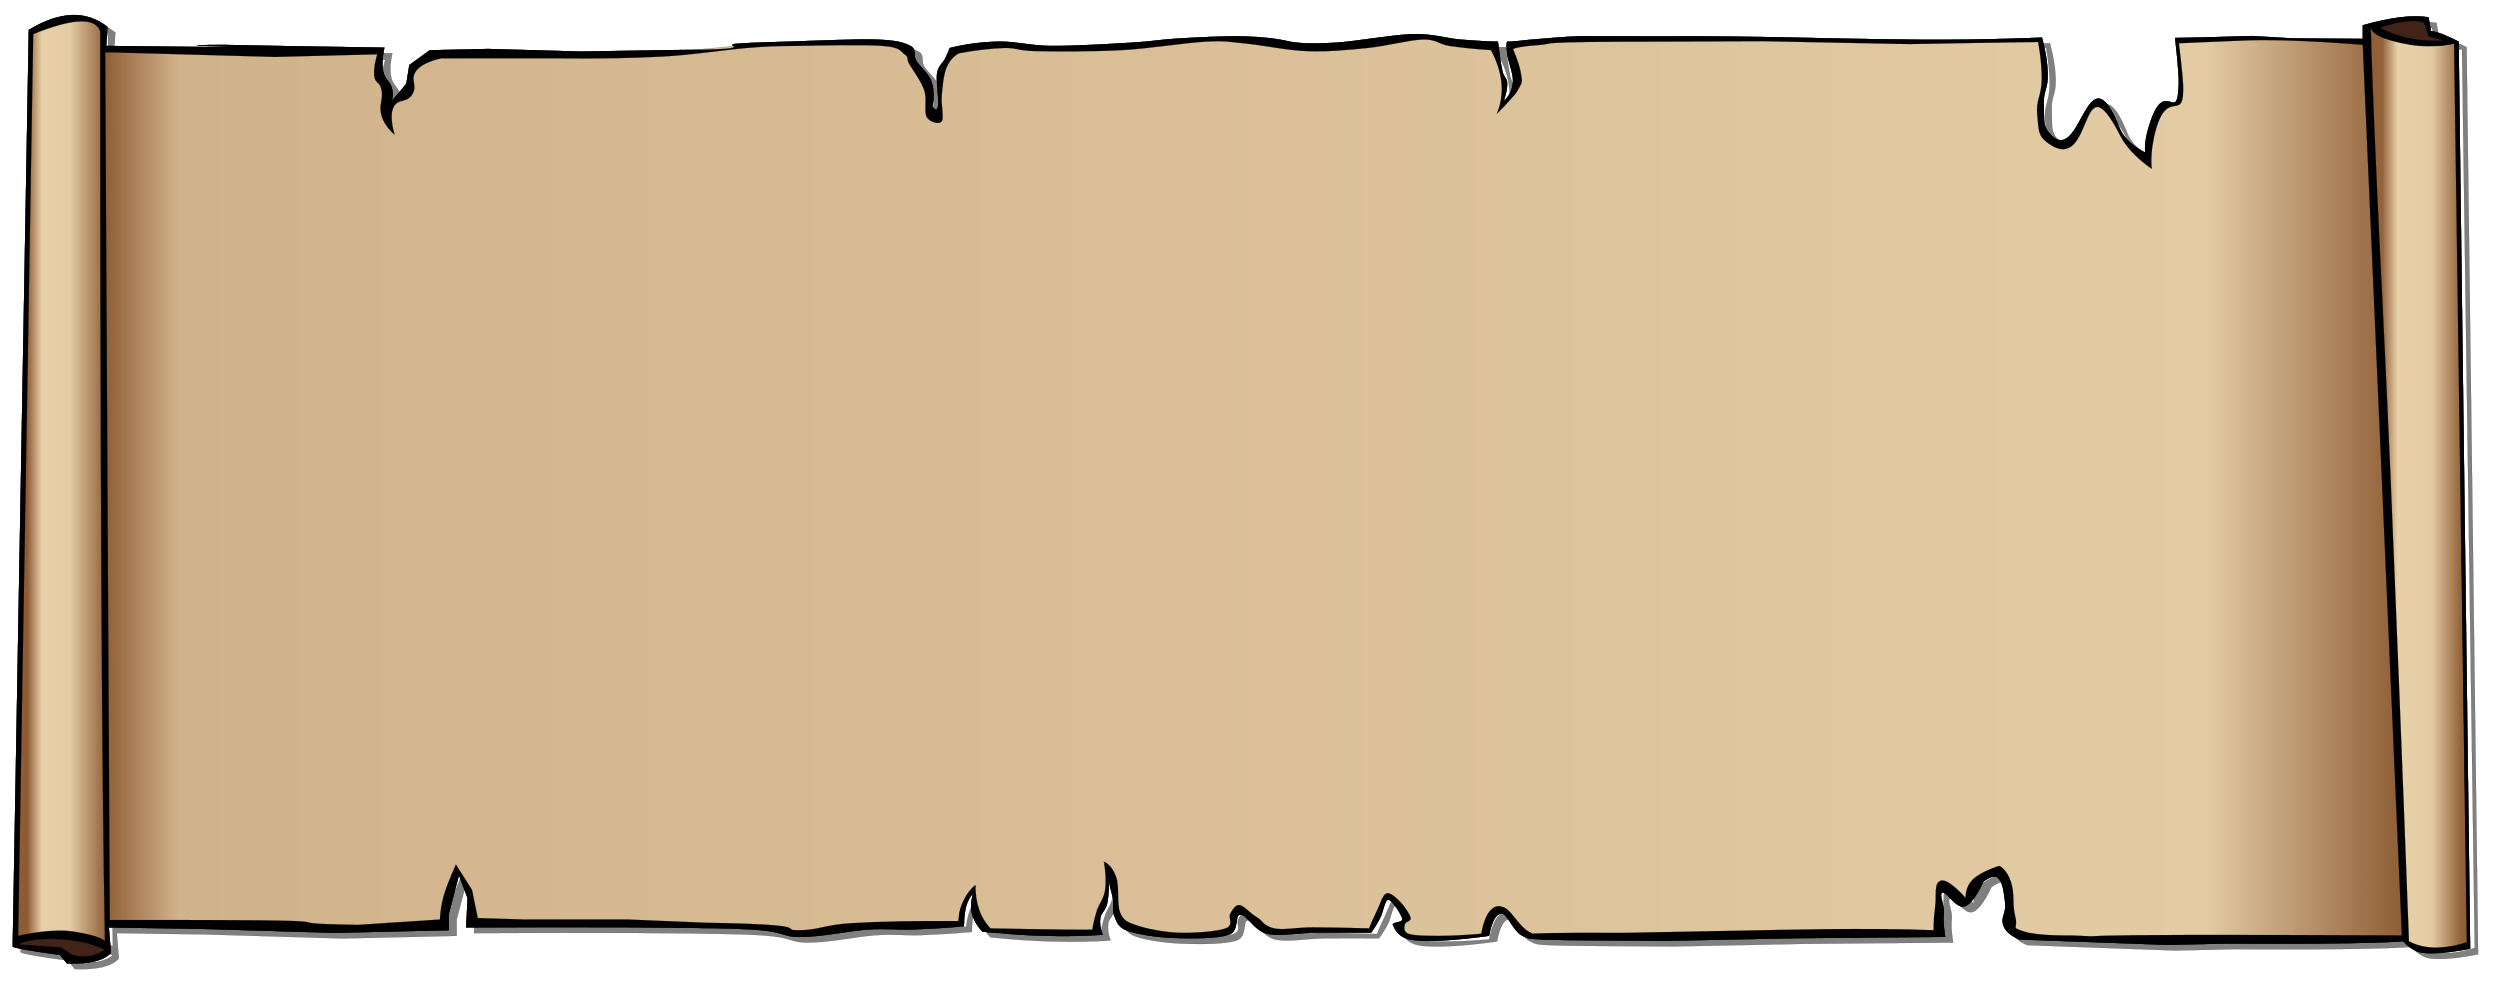 <?xml version="1.0" encoding="UTF-8" standalone="no"?>
<!-- Created with Inkscape (http://www.inkscape.org/) -->

<svg
   xmlns:dc="http://purl.org/dc/elements/1.1/"
   xmlns:cc="http://creativecommons.org/ns#"
   xmlns:rdf="http://www.w3.org/1999/02/22-rdf-syntax-ns#"
   xmlns:svg="http://www.w3.org/2000/svg"
   xmlns="http://www.w3.org/2000/svg"
   xmlns:xlink="http://www.w3.org/1999/xlink"
   xmlns:sodipodi="http://sodipodi.sourceforge.net/DTD/sodipodi-0.dtd"
   xmlns:inkscape="http://www.inkscape.org/namespaces/inkscape"
   width="620.293"
   height="245.728"
   id="svg3059"
   version="1.1"
   inkscape:version="0.48.3.1 r9886"
   sodipodi:docname="Nouveau document 2">
  <defs
     id="defs3061">
    <filter
       color-interpolation-filters="sRGB"
       id="filter3194">
      <feGaussianBlur
         id="feGaussianBlur3196"
         stdDeviation="2.343"
         inkscape:collect="always" />
    </filter>
    <linearGradient
       x1="655.945"
       y1="138.341"
       x2="683.307"
       y2="138.341"
       id="linearGradient3209"
       xlink:href="#XMLID_4_"
       gradientUnits="userSpaceOnUse" />
    <linearGradient
       x1="655.945"
       y1="138.341"
       x2="683.307"
       y2="138.341"
       id="XMLID_4_"
       gradientUnits="userSpaceOnUse">
      <stop
         style="stop-color:#8d5c34;stop-opacity:1"
         offset="0.005"
         id="stop18" />
      <stop
         style="stop-color:#93633b;stop-opacity:1"
         offset="0.143"
         id="stop20" />
      <stop
         style="stop-color:#e8d0a9;stop-opacity:1"
         offset="0.295"
         id="stop22" />
      <stop
         style="stop-color:#e3cba4;stop-opacity:1"
         offset="0.638"
         id="stop24" />
      <stop
         style="stop-color:#93633a;stop-opacity:1"
         offset="0.933"
         id="stop26" />
      <stop
         style="stop-color:#8d5c34;stop-opacity:1"
         offset="1"
         id="stop28" />
    </linearGradient>
    <linearGradient
       x1="32.786"
       y1="138.316"
       x2="666.098"
       y2="138.316"
       id="linearGradient3211"
       xlink:href="#XMLID_5_"
       gradientUnits="userSpaceOnUse" />
    <linearGradient
       x1="32.786"
       y1="138.316"
       x2="666.098"
       y2="138.316"
       id="XMLID_5_"
       gradientUnits="userSpaceOnUse">
      <stop
         style="stop-color:#8d5c34;stop-opacity:1"
         offset="0"
         id="stop35" />
      <stop
         style="stop-color:#d1b38b;stop-opacity:1"
         offset="0.033"
         id="stop37" />
      <stop
         style="stop-color:#e3cba4;stop-opacity:1"
         offset="0.914"
         id="stop39" />
      <stop
         style="stop-color:#8d5c34;stop-opacity:1"
         offset="1"
         id="stop41" />
    </linearGradient>
    <linearGradient
       x1="8.738"
       y1="136.833"
       x2="34.118"
       y2="136.833"
       id="linearGradient3213"
       xlink:href="#XMLID_6_"
       gradientUnits="userSpaceOnUse" />
    <linearGradient
       x1="8.738"
       y1="136.833"
       x2="34.118"
       y2="136.833"
       id="XMLID_6_"
       gradientUnits="userSpaceOnUse">
      <stop
         style="stop-color:#8d5c34;stop-opacity:1"
         offset="0.129"
         id="stop46" />
      <stop
         style="stop-color:#e8d0a9;stop-opacity:1"
         offset="0.29"
         id="stop48" />
      <stop
         style="stop-color:#e3cba4;stop-opacity:1"
         offset="0.595"
         id="stop50" />
      <stop
         style="stop-color:#8d5c34;stop-opacity:1"
         offset="1"
         id="stop52" />
    </linearGradient>
  </defs>
  <sodipodi:namedview
     id="base"
     pagecolor="#ffffff"
     bordercolor="#666666"
     borderopacity="1.0"
     inkscape:pageopacity="0.0"
     inkscape:pageshadow="2"
     inkscape:zoom="0.35"
     inkscape:cx="310.14592"
     inkscape:cy="122.86623"
     inkscape:document-units="px"
     inkscape:current-layer="layer1"
     showgrid="false"
     fit-margin-top="0"
     fit-margin-left="0"
     fit-margin-right="0"
     fit-margin-bottom="0"
     inkscape:window-width="563"
     inkscape:window-height="420"
     inkscape:window-x="1355"
     inkscape:window-y="632"
     inkscape:window-maximized="0" />
  <g
     inkscape:label="Calque 1"
     inkscape:groupmode="layer"
     id="layer1"
     transform="translate(-64.854,-409.501)">
    <g
       transform="matrix(0.902,0,0,0.902,60.763,405.986)"
       id="g3198">
      <path
         inkscape:connector-curvature="0"
         d="m 674.76,10.196 c -2.268,-0.359 -4.752,-0.359 -7.633,0 -2.916,0.324 -6.947,1.188 -10.475,2.195 0,1.225 0,2.484 0,3.744 l 0,0 -19.477,-0.144 -11.016,-0.647 -11.016,0.324 -10.117,0.215 0,0 c 0,0 1.117,9.504 1.008,12.564 -0.324,11.7 -3.527,-1.764 -7.703,10.188 -2.16,6.192 -1.477,8.785 -1.477,8.785 0,0 -5.328,-2.341 -7.092,-6.769 -9.072,-22.824 -10.439,10.8 -19.008,1.764 -2.232,-2.34 -1.656,-3.888 -1.836,-8.1 -0.18,-4.212 1.225,-4.104 1.08,-8.748 -0.107,-4.644 -1.584,-9.792 -1.584,-9.792 0,0 -15.625,0.72 -33.877,0.576 -18.252,-0.18 -21.455,-0.324 -39.492,-0.684 -18.035,-0.361 -32.219,-0.217 -32.219,-0.217 -36.072,-0.072 -18.648,-0.107 -22.104,0 -3.529,0.072 -8.281,0.54 -11.557,0.792 -3.24,0.216 -5.76,0.72 -7.848,0.647 -0.289,0.504 -0.289,1.656 0,3.529 0.252,1.871 1.727,5.399 1.584,7.596 -0.18,2.16 -1.008,3.852 -2.557,5.256 0.684,-1.98 1.008,-3.6 0.973,-4.969 -0.072,-1.403 -0.828,-1.332 -1.297,-3.203 -0.432,-1.944 -0.828,-4.608 -1.26,-8.209 -3.096,-0.035 -6.553,-0.252 -10.512,-0.575 -3.924,-0.36 -7.309,-1.62 -13.031,-1.476 -5.725,0.18 -15.301,1.979 -20.988,2.34 -5.652,0.359 -9.828,0.252 -12.744,-0.289 -3.42,-0.828 -7.596,-1.295 -12.709,-1.439 -5.147,-0.145 -12.6,0.288 -17.819,0.576 -5.184,0.288 -7.164,0.828 -13.032,1.152 -5.904,0.359 -15.804,0.936 -21.96,0.899 l 0,0 c -6.12,-0.071 -9.936,-1.296 -14.652,-1.188 -4.68,0.109 -9.072,0.685 -13.356,1.765 -0.252,0.792 -0.684,1.728 -1.26,2.916 -0.576,1.188 -1.908,1.944 -2.232,4.104 -0.288,2.16 0.54,7.199 0.324,8.748 -0.216,1.512 -0.72,1.619 -1.584,0.287 0.504,-2.592 0.432,-4.896 -0.324,-6.984 -0.756,-2.123 -3.168,-3.959 -4.14,-5.58 -0.936,-1.619 0.288,-3.096 -1.584,-4.067 -1.872,-1.008 -3.96,-1.548 -9.54,-1.764 -5.652,-0.181 -17.46,0.396 -23.868,0.575 -6.372,0.217 -8.604,0.181 -14.22,0.576 -5.616,0.396 9.54,1.656 -19.44,1.765 -7.812,0.108 -15.624,0.252 -23.436,0.396 -8.568,-0.216 -17.136,-0.468 -25.704,-0.72 -5.328,0.108 -10.656,0.216 -16.02,0.36 -1.872,1.332 -3.744,2.699 -5.616,4.068 0,0 0.072,-0.613 -0.108,0.647 -0.216,1.296 -0.72,4.5 -0.72,4.5 -1.332,1.584 -2.664,3.168 -3.996,4.788 0,0 0.612,-1.584 0,-3.672 -0.612,-2.125 -1.908,-2.053 -2.412,-4.789 -0.504,-2.771 0.396,-6.264 0.396,-6.264 -8.424,-0.107 -16.848,-0.252 -25.272,-0.396 -6.264,-0.108 -12.564,-0.216 -18.864,-0.36 -29.34,0.108 41.94,1.152 -32.4,0.288 0.108,-1.728 0.216,-3.491 0.324,-5.256 -2.988,-2.304 -6.228,-3.384 -9.864,-3.239 l 0,0 c -3.636,0.18 -7.488,1.512 -11.772,4.104 -1.473,84.026 -2.949,168.05 -4.425,252.11 0.144,0.216 1.296,0.504 3.492,0.899 2.196,0.396 5.328,0.864 9.54,1.44 0.612,0.756 1.26,1.548 1.908,2.34 3.096,0.108 5.58,-0.072 7.632,-0.576 2.052,-0.504 3.492,-1.26 4.464,-2.34 -0.18,-2.304 -0.36,-4.644 -0.576,-6.983 8.136,0.107 16.308,0.216 24.48,0.359 12.564,0.36 25.128,0.72 37.692,1.116 10.44,-0.216 20.88,-0.468 31.32,-0.72 0,-1.477 0,-2.952 0,-4.429 0.936,-3.563 1.872,-7.128 2.808,-10.691 0.792,2.088 1.584,4.176 2.376,6.264 -0.108,2.7 -0.252,5.4 -0.396,8.101 34.164,-0.181 58.32,-0.072 73.836,0.359 15.336,0.433 11.772,2.196 17.928,2.232 6.156,0.036 13.572,-1.692 18.756,-2.017 5.184,-0.359 7.668,0.108 12.096,0 4.428,-0.18 9.144,-0.432 14.328,-0.899 0,-2.196 0.216,-4.032 0.612,-5.544 0.432,-1.513 1.08,-2.664 1.908,-3.492 -0.612,1.944 -0.72,3.78 -0.324,5.544 0.468,1.764 1.404,3.384 2.88,4.968 5.976,0.612 11.628,1.008 17.172,1.152 5.58,0.144 10.764,0.072 15.912,-0.288 -0.648,-1.656 -0.864,-3.204 -0.648,-4.68 0.252,-1.477 1.548,-2.124 1.908,-4.068 l 0,0 c 0.396,-1.98 0.504,-4.464 0.324,-7.596 0,0.611 0.108,1.476 0.324,2.628 0.216,1.116 0.756,2.664 0.972,4.067 0.18,1.44 -0.324,2.952 0.288,4.393 0.648,1.439 0.792,3.06 3.528,4.104 2.736,1.008 7.992,1.836 12.708,2.017 4.716,0.216 12.168,0.216 15.264,-0.864 3.096,-1.08 1.44,-5.472 3.204,-5.544 1.764,-0.036 3.779,4.392 7.309,5.256 3.527,0.828 8.855,-0.252 13.68,-0.288 4.825,-0.036 9.719,-0.036 14.939,0 0.936,-1.224 1.764,-2.592 2.557,-4.104 0.791,-1.513 1.223,-5.004 2.23,-4.969 1.01,0.072 3.602,4.068 3.816,5.257 0.217,1.188 -3.059,0.792 -2.555,1.764 0.539,0.972 1.332,3.6 5.723,4.104 4.465,0.469 11.232,0.108 20.701,-1.188 0.791,-4.104 1.943,-6.12 3.492,-6.12 1.547,0 3.168,4.968 5.723,6.12 2.484,1.116 -1.08,1.151 39.277,1.368 l 0,0 36.107,-0.721 40.896,-0.359 0,0 c 0,0 -0.686,-3.78 -0.396,-6.265 0.324,-2.483 -1.477,-5.363 -0.396,-5.903 1.117,-0.54 3.924,4.896 6.408,3.672 2.52,-1.188 4.824,-6.624 4.824,-6.624 0,0 2.736,-2.376 4.031,-1.116 1.297,1.296 1.584,3.313 1.98,6.66 0.432,3.312 -1.404,4.032 -0.396,6.624 1.008,2.556 4.428,3.672 4.428,3.672 l 0,0 40.5,1.476 16.453,-0.359 0,0 c 41.039,0.252 48.527,-0.648 48.527,-0.648 0,0 2.305,2.845 5.4,3.204 3.133,0.324 7.381,-0.036 13.031,-1.151 -1.043,-83.16 -2.088,-166.319 -3.168,-249.517 -1.727,-0.863 -3.168,-1.547 -4.463,-2.051 -1.26,-0.469 -2.305,-0.756 -3.168,-0.865 -0.214,-1.261 -0.429,-2.521 -0.646,-3.78 l 0,0 z m 7.02,7.271 c -3.24,0.648 -6.336,0.828 -9.539,0.612 -3.24,-0.252 -7.309,-1.224 -9.576,-2.052 -2.232,-0.828 -3.457,-1.801 -3.816,-2.916 0.18,7.416 0.684,21.096 1.619,41.76 0.9,20.771 2.305,46.368 3.816,81.504 1.477,35.279 3.168,77.184 5.076,127.979 2.053,1.116 4.32,1.692 6.984,1.729 2.699,0.071 5.615,-0.396 8.928,-1.44 -1.152,-82.368 -2.305,-164.772 -3.492,-247.176 l 0,0 z m -14.364,245.304 c -113.904,-0.576 -73.439,0.756 -90.684,0 0,0 -9.324,0.216 -13.248,-1.08 -3.889,-1.296 -1.512,-0.647 -2.412,-4.067 -0.9,-3.42 -0.072,-6.084 -1.189,-9.576 -1.115,-3.492 -3.203,-4.428 -3.203,-4.428 0,0 -4.932,1.476 -7.236,3.708 -2.303,2.195 -2.016,5.147 -2.016,5.147 0,0 -4.68,-5.436 -6.805,-4.788 -2.088,0.648 -1.115,3.96 -1.619,7.38 -0.469,3.385 -0.396,6.265 -0.396,6.265 -17.244,-0.756 -46.908,0 -46.908,0 -12.707,0.216 -25.416,0.468 -38.123,0.72 -39.996,-0.18 -22.896,1.08 -25.74,-0.036 -2.881,-1.152 -5.111,-5.688 -6.984,-6.731 -1.871,-1.009 -3.023,-0.576 -4.141,0.575 -1.115,1.188 -1.943,3.313 -2.555,6.444 -4.537,0.396 -8.389,0.576 -11.771,0.576 -3.35,0 -6.697,-0.036 -8.244,-0.576 -1.549,-0.54 -1.08,-1.908 -0.973,-2.628 0.107,-0.72 1.801,-0.756 1.584,-1.764 -0.217,-1.009 -1.729,-3.24 -2.844,-4.356 -1.152,-1.152 -2.736,-2.736 -3.816,-2.34 -1.08,0.396 -1.764,3.023 -2.557,4.644 -0.828,1.62 -1.547,3.276 -2.23,4.969 -6.084,-0.181 -11.197,-0.288 -15.59,-0.288 -4.391,0 -7.811,0.828 -10.512,0.288 -2.627,-0.54 -3.779,-2.412 -5.398,-3.492 -1.584,-1.08 -2.988,-2.809 -4.141,-2.916 l 0,0 c -1.116,-0.108 -1.908,1.26 -2.52,2.34 -0.648,1.08 1.115,3.204 -1.297,4.068 -2.412,0.899 -8.892,1.332 -13.032,1.188 -4.14,-0.18 -8.82,-1.116 -11.52,-2.052 -2.7,-0.937 -3.564,-1.368 -4.464,-3.492 -0.9,-2.16 -0.216,-6.984 -0.972,-9.36 -0.72,-2.34 -1.872,-3.888 -3.492,-4.68 0.54,3.061 0.648,5.652 0.324,7.884 -0.324,2.269 -1.62,3.744 -2.232,5.544 -0.576,1.836 -1.008,3.564 -1.26,5.292 -0.648,0.036 -3.276,0.036 -7.956,0 -4.716,-0.071 -11.268,-0.144 -20.052,-0.323 -1.44,-1.513 -2.484,-3.24 -3.168,-5.257 -0.684,-2.016 -1.008,-4.212 -0.972,-6.695 -1.332,1.08 -2.376,2.412 -3.168,4.067 -0.792,1.692 -1.332,3.601 -1.584,5.868 -12.024,-0.072 -21.6,0.108 -29.268,0.576 -7.632,0.432 -9.18,1.98 -14.796,1.944 -5.58,-0.072 6.048,-1.548 -25.272,-2.053 -7.164,-0.287 -14.328,-0.575 -21.492,-0.899 -9.468,0 -18.972,0 -28.476,0 -4.284,-0.108 -8.568,-0.252 -12.852,-0.396 -0.504,-2.556 -1.044,-5.147 -1.584,-7.739 -1.476,-2.305 -2.952,-4.645 -4.428,-6.984 0,0 -2.088,4.5 -3.204,8.1 -1.116,3.601 -1.188,7.021 -1.188,7.021 -7.488,0.468 -14.976,0.972 -22.464,1.476 -31.788,-0.504 14.652,-1.439 -68.364,-1.332 l 0,0 c -0.396,-79.56 -0.828,-159.119 -1.26,-238.716 15.552,0.433 31.14,0.865 46.728,1.297 9.36,-0.217 18.72,-0.469 28.116,-0.721 0,0 -1.116,3.385 -0.828,5.904 0.324,2.484 1.512,1.26 2.016,4.032 0.504,2.772 -0.9,3.96 0,7.021 0.9,3.023 3.6,5.147 3.6,5.147 0,0 -1.584,-4.608 -0.396,-7.38 1.224,-2.771 3.6,-1.116 5.22,-3.672 1.62,-2.592 -0.792,-4.141 1.188,-6.625 2.016,-2.483 6.84,-3.311 6.84,-3.311 10.836,0 21.672,0 32.508,0 10.512,0.107 19.872,-0.037 28.512,-0.505 8.676,-0.504 16.812,-1.836 22.896,-2.34 6.084,-0.504 7.02,-0.504 13.284,-0.576 6.336,-0.108 19.08,-0.396 24.192,0 5.076,0.396 4.824,1.476 6.048,2.341 1.224,0.827 0.36,0.936 1.26,2.627 0.936,1.656 3.348,4.824 4.14,7.309 0.792,2.447 -0.144,5.832 0.648,7.271 0.828,1.44 3.42,2.16 4.14,1.188 0.684,-1.009 -0.216,-4.572 0,-7.021 0.216,-2.447 0.468,-5.615 1.26,-7.596 0.792,-1.943 1.944,-3.275 3.492,-4.104 4.752,-0.864 8.82,-1.332 12.42,-1.44 3.564,-0.108 3.492,0.756 8.892,0.864 5.508,0.107 15.696,0.144 23.544,-0.288 7.884,-0.433 17.424,-2.052 23.22,-2.341 l 0,0 c 5.76,-0.287 6.516,0.145 11.16,0.576 4.645,0.469 10.98,1.836 16.523,2.053 5.58,0.216 11.197,-0.324 16.561,-0.864 5.328,-0.54 11.447,-2.231 15.264,-2.34 3.779,-0.108 4.176,1.26 7.309,1.764 3.168,0.468 6.912,0.864 11.447,1.152 1.656,3.132 2.592,6.12 2.881,9.071 0.252,2.916 -0.145,5.725 -1.297,8.461 2.953,-2.881 4.932,-5.185 6.049,-7.021 1.115,-1.8 0.9,-1.979 0.648,-3.78 -0.252,-1.836 -1.01,-4.14 -2.232,-7.02 0.971,-0.504 3.492,-0.864 7.631,-1.152 4.141,-0.324 -3.527,-0.9 34.164,-0.9 l 0,0 27.072,-0.107 39.996,0.792 18.684,-0.323 16.885,-0.252 0,0 c 0,0 1.043,5.075 1.008,10.151 -0.072,5.04 -1.691,5.651 -1.225,10.116 0.434,4.428 0.252,5.615 3.061,7.632 12.779,9.071 8.279,-24.624 19.764,-2.124 2.701,5.292 8.676,9.107 8.676,9.107 0,0 -0.719,-4.428 1.225,-11.123 3.348,-11.34 7.848,-1.008 7.381,-12.205 -0.145,-2.987 -1.152,-11.195 -1.152,-11.195 0,0 5.688,-0.288 18.611,-0.792 12.924,-0.468 31.969,1.224 31.969,1.224 3.56,81.647 7.162,163.294 10.761,244.978 l 0,0 z m 6.084,-251.136 c 0.396,1.26 0.828,2.521 1.26,3.816 1.477,0.359 2.951,0.756 4.465,1.152 -3.42,0.18 -6.553,0 -9.541,-0.576 -2.988,-0.611 -5.688,-1.549 -8.279,-2.916 2.664,-0.936 4.967,-1.512 6.984,-1.764 2.051,-0.251 3.707,-0.144 5.111,0.288 l 0,0 z M 11.712,265.219 c 1.764,-0.828 3.96,-1.296 6.66,-1.44 2.736,-0.18 6.66,0.072 9.576,0.576 2.88,0.469 5.364,1.26 7.632,2.34 -1.296,0.9 -2.664,1.513 -4.14,1.729 -1.512,0.252 -3.06,0.144 -4.788,-0.288 -1.044,-0.684 -2.088,-1.368 -3.168,-2.052 -3.924,-0.289 -7.848,-0.577 -11.772,-0.865 l 0,0 z m 23.868,-0.864 c -0.432,-24.012 -0.756,-56.16 -0.972,-98.172 -0.216,-42.155 -0.324,-92.015 -0.324,-152.208 -0.756,-1.907 -2.628,-2.771 -5.724,-2.627 -3.096,0.144 -7.272,1.295 -12.708,3.492 -1.368,82.655 -2.736,165.347 -4.14,248.039 4.176,-0.937 7.812,-1.404 11.124,-1.44 3.312,-0.071 6.444,0.648 8.604,1.152 2.124,0.504 3.492,1.08 4.14,1.764 l 0,0 z"
         style="fill:#808080;fill-rule:evenodd;stroke:#000000;stroke-width:0.036;stroke-miterlimit:10;filter:url(#filter3194)"
         id="path2220" />
      <path
         inkscape:connector-curvature="0"
         d="m 672.578,8.643 c -2.268,-0.359 -4.752,-0.359 -7.633,0 -2.916,0.324 -6.947,1.188 -10.475,2.195 0,1.225 0,2.484 0,3.744 l 0,0 -19.477,-0.144 -11.016,-0.647 -11.016,0.324 -10.117,0.215 0,0 c 0,0 1.117,9.504 1.008,12.564 -0.324,11.7 -3.527,-1.764 -7.703,10.188 -2.16,6.192 -1.477,8.785 -1.477,8.785 0,0 -5.328,-2.341 -7.092,-6.769 -9.072,-22.824 -10.439,10.8 -19.008,1.764 -2.232,-2.34 -1.656,-3.888 -1.836,-8.1 -0.18,-4.212 1.225,-4.104 1.08,-8.748 -0.107,-4.644 -1.584,-9.792 -1.584,-9.792 0,0 -15.625,0.72 -33.877,0.576 -18.252,-0.18 -21.455,-0.324 -39.492,-0.684 -18.035,-0.361 -32.219,-0.217 -32.219,-0.217 -36.072,-0.072 -18.648,-0.107 -22.104,0 -3.529,0.072 -8.281,0.54 -11.557,0.792 -3.24,0.216 -5.76,0.72 -7.848,0.647 -0.289,0.504 -0.289,1.656 0,3.529 0.252,1.871 1.727,5.399 1.584,7.596 -0.18,2.16 -1.008,3.852 -2.557,5.256 0.684,-1.98 1.008,-3.6 0.973,-4.969 -0.072,-1.403 -0.828,-1.332 -1.297,-3.203 -0.432,-1.944 -0.828,-4.608 -1.26,-8.209 -3.096,-0.035 -6.553,-0.252 -10.512,-0.575 -3.924,-0.36 -7.309,-1.62 -13.031,-1.476 -5.725,0.18 -15.301,1.979 -20.988,2.34 -5.652,0.359 -9.828,0.252 -12.744,-0.289 -3.42,-0.828 -7.596,-1.295 -12.709,-1.439 -5.147,-0.145 -12.6,0.288 -17.819,0.576 -5.184,0.288 -7.164,0.828 -13.032,1.152 -5.904,0.359 -15.804,0.936 -21.96,0.899 l 0,0 c -6.12,-0.071 -9.936,-1.296 -14.652,-1.188 -4.68,0.109 -9.072,0.685 -13.356,1.765 -0.252,0.792 -0.684,1.728 -1.26,2.916 -0.576,1.188 -1.908,1.944 -2.232,4.104 -0.288,2.16 0.54,7.199 0.324,8.748 -0.216,1.512 -0.72,1.619 -1.584,0.287 0.504,-2.592 0.432,-4.896 -0.324,-6.984 -0.756,-2.123 -3.168,-3.959 -4.14,-5.58 -0.936,-1.619 0.288,-3.096 -1.584,-4.067 -1.872,-1.008 -3.96,-1.548 -9.54,-1.764 -5.652,-0.181 -17.46,0.396 -23.868,0.575 -6.372,0.217 -8.604,0.181 -14.22,0.576 -5.616,0.396 9.54,1.656 -19.44,1.765 -7.812,0.108 -15.624,0.252 -23.436,0.396 -8.568,-0.216 -17.136,-0.468 -25.704,-0.72 -5.328,0.108 -10.656,0.216 -16.02,0.36 -1.872,1.332 -3.744,2.699 -5.616,4.068 0,0 0.072,-0.613 -0.108,0.647 -0.216,1.296 -0.72,4.5 -0.72,4.5 -1.332,1.584 -2.664,3.168 -3.996,4.788 0,0 0.612,-1.584 0,-3.672 -0.612,-2.125 -1.908,-2.053 -2.412,-4.789 -0.504,-2.771 0.396,-6.264 0.396,-6.264 -8.424,-0.107 -16.848,-0.252 -25.272,-0.396 -6.264,-0.108 -12.564,-0.216 -18.864,-0.36 -29.34,0.108 41.94,1.152 -32.4,0.288 0.108,-1.728 0.216,-3.491 0.324,-5.256 C 31.091,8.963 27.851,7.883 24.215,8.028 l 0,0 c -3.636,0.18 -7.488,1.512 -11.772,4.104 -1.473,84.026 -2.949,168.05 -4.425,252.11 0.144,0.216 1.296,0.504 3.492,0.899 2.196,0.396 5.328,0.864 9.54,1.44 0.612,0.756 1.26,1.548 1.908,2.34 3.096,0.108 5.58,-0.072 7.632,-0.576 2.052,-0.504 3.492,-1.26 4.464,-2.34 -0.18,-2.304 -0.36,-4.644 -0.576,-6.983 8.136,0.107 16.308,0.216 24.48,0.359 12.564,0.36 25.128,0.72 37.692,1.116 10.44,-0.216 20.88,-0.468 31.32,-0.72 0,-1.477 0,-2.952 0,-4.429 0.936,-3.563 1.872,-7.128 2.808,-10.691 0.792,2.088 1.584,4.176 2.376,6.264 -0.108,2.7 -0.252,5.4 -0.396,8.101 34.164,-0.181 58.32,-0.072 73.836,0.359 15.336,0.433 11.772,2.196 17.928,2.232 6.156,0.036 13.572,-1.692 18.756,-2.017 5.184,-0.359 7.668,0.108 12.096,0 4.428,-0.18 9.144,-0.432 14.328,-0.899 0,-2.196 0.216,-4.032 0.612,-5.544 0.432,-1.513 1.08,-2.664 1.908,-3.492 -0.612,1.944 -0.72,3.78 -0.324,5.544 0.468,1.764 1.404,3.384 2.88,4.968 5.976,0.612 11.628,1.008 17.172,1.152 5.58,0.144 10.764,0.072 15.912,-0.288 -0.648,-1.656 -0.864,-3.204 -0.648,-4.68 0.252,-1.477 1.548,-2.124 1.908,-4.068 l 0,0 c 0.396,-1.98 0.504,-4.464 0.324,-7.596 0,0.611 0.108,1.476 0.324,2.628 0.216,1.116 0.756,2.664 0.972,4.067 0.18,1.44 -0.324,2.952 0.288,4.393 0.648,1.439 0.792,3.06 3.528,4.104 2.736,1.008 7.992,1.836 12.708,2.017 4.716,0.216 12.168,0.216 15.264,-0.864 3.096,-1.08 1.44,-5.472 3.204,-5.544 1.764,-0.036 3.779,4.392 7.309,5.256 3.527,0.828 8.855,-0.252 13.68,-0.288 4.825,-0.036 9.719,-0.036 14.939,0 0.936,-1.224 1.764,-2.592 2.557,-4.104 0.791,-1.513 1.223,-5.004 2.23,-4.969 1.01,0.072 3.602,4.068 3.816,5.257 0.217,1.188 -3.059,0.792 -2.555,1.764 0.539,0.972 1.332,3.6 5.723,4.104 4.465,0.469 11.232,0.108 20.701,-1.188 0.791,-4.104 1.943,-6.12 3.492,-6.12 1.547,0 3.168,4.968 5.723,6.12 2.484,1.116 -1.08,1.151 39.277,1.368 l 0,0 36.107,-0.721 40.896,-0.359 0,0 c 0,0 -0.686,-3.78 -0.396,-6.265 0.324,-2.483 -1.477,-5.363 -0.396,-5.903 1.117,-0.54 3.924,4.896 6.408,3.672 2.52,-1.188 4.824,-6.624 4.824,-6.624 0,0 2.736,-2.376 4.031,-1.116 1.297,1.296 1.584,3.313 1.98,6.66 0.432,3.312 -1.404,4.032 -0.396,6.624 1.008,2.556 4.428,3.672 4.428,3.672 l 0,0 40.5,1.476 16.453,-0.359 0,0 c 41.039,0.252 48.527,-0.648 48.527,-0.648 0,0 2.305,2.845 5.4,3.204 3.133,0.324 7.381,-0.036 13.031,-1.151 -1.043,-83.16 -2.088,-166.319 -3.168,-249.517 -1.727,-0.863 -3.168,-1.547 -4.463,-2.051 -1.26,-0.469 -2.305,-0.756 -3.168,-0.865 -0.214,-1.261 -0.429,-2.521 -0.646,-3.78 l 0,0 z"
         style="fill-rule:evenodd"
         id="path13" />
      <path
         inkscape:connector-curvature="0"
         d="m 672.578,8.643 c -2.268,-0.359 -4.752,-0.359 -7.633,0 -2.916,0.324 -6.947,1.188 -10.475,2.195 0,1.225 0,2.484 0,3.744 l 0,0 -19.477,-0.144 -11.016,-0.647 -11.016,0.324 -10.117,0.215 0,0 c 0,0 1.117,9.504 1.008,12.564 -0.324,11.7 -3.527,-1.764 -7.703,10.188 -2.16,6.192 -1.477,8.785 -1.477,8.785 0,0 -5.328,-2.341 -7.092,-6.769 -9.072,-22.824 -10.439,10.8 -19.008,1.764 -2.232,-2.34 -1.656,-3.888 -1.836,-8.1 -0.18,-4.212 1.225,-4.104 1.08,-8.748 -0.107,-4.644 -1.584,-9.792 -1.584,-9.792 0,0 -15.625,0.72 -33.877,0.576 -18.252,-0.18 -21.455,-0.324 -39.492,-0.684 -18.035,-0.361 -32.219,-0.217 -32.219,-0.217 -36.072,-0.072 -18.648,-0.107 -22.104,0 -3.529,0.072 -8.281,0.54 -11.557,0.792 -3.24,0.216 -5.76,0.72 -7.848,0.647 -0.289,0.504 -0.289,1.656 0,3.529 0.252,1.871 1.727,5.399 1.584,7.596 -0.18,2.16 -1.008,3.852 -2.557,5.256 0.684,-1.98 1.008,-3.6 0.973,-4.969 -0.072,-1.403 -0.828,-1.332 -1.297,-3.203 -0.432,-1.944 -0.828,-4.608 -1.26,-8.209 -3.096,-0.035 -6.553,-0.252 -10.512,-0.575 -3.924,-0.36 -7.309,-1.62 -13.031,-1.476 -5.725,0.18 -15.301,1.979 -20.988,2.34 -5.652,0.359 -9.828,0.252 -12.744,-0.289 -3.42,-0.828 -7.596,-1.295 -12.709,-1.439 -5.147,-0.145 -12.6,0.288 -17.819,0.576 -5.184,0.288 -7.164,0.828 -13.032,1.152 -5.904,0.359 -15.804,0.936 -21.96,0.899 l 0,0 c -6.12,-0.071 -9.936,-1.296 -14.652,-1.188 -4.68,0.109 -9.072,0.685 -13.356,1.765 -0.252,0.792 -0.684,1.728 -1.26,2.916 -0.576,1.188 -1.908,1.944 -2.232,4.104 -0.288,2.16 0.54,7.199 0.324,8.748 -0.216,1.512 -0.72,1.619 -1.584,0.287 0.504,-2.592 0.432,-4.896 -0.324,-6.984 -0.756,-2.123 -3.168,-3.959 -4.14,-5.58 -0.936,-1.619 0.288,-3.096 -1.584,-4.067 -1.872,-1.008 -3.96,-1.548 -9.54,-1.764 -5.652,-0.181 -17.46,0.396 -23.868,0.575 -6.372,0.217 -8.604,0.181 -14.22,0.576 -5.616,0.396 9.54,1.656 -19.44,1.765 -7.812,0.108 -15.624,0.252 -23.436,0.396 -8.568,-0.216 -17.136,-0.468 -25.704,-0.72 -5.328,0.108 -10.656,0.216 -16.02,0.36 -1.872,1.332 -3.744,2.699 -5.616,4.068 0,0 0.072,-0.613 -0.108,0.647 -0.216,1.296 -0.72,4.5 -0.72,4.5 -1.332,1.584 -2.664,3.168 -3.996,4.788 0,0 0.612,-1.584 0,-3.672 -0.612,-2.125 -1.908,-2.053 -2.412,-4.789 -0.504,-2.771 0.396,-6.264 0.396,-6.264 -8.424,-0.107 -16.848,-0.252 -25.272,-0.396 -6.264,-0.108 -12.564,-0.216 -18.864,-0.36 -29.34,0.108 41.94,1.152 -32.4,0.288 0.108,-1.728 0.216,-3.491 0.324,-5.256 C 31.091,8.963 27.851,7.883 24.215,8.028 l 0,0 c -3.636,0.18 -7.488,1.512 -11.772,4.104 -1.473,84.026 -2.949,168.05 -4.425,252.11 0.144,0.216 1.296,0.504 3.492,0.899 2.196,0.396 5.328,0.864 9.54,1.44 0.612,0.756 1.26,1.548 1.908,2.34 3.096,0.108 5.58,-0.072 7.632,-0.576 2.052,-0.504 3.492,-1.26 4.464,-2.34 -0.18,-2.304 -0.36,-4.644 -0.576,-6.983 8.136,0.107 16.308,0.216 24.48,0.359 12.564,0.36 25.128,0.72 37.692,1.116 10.44,-0.216 20.88,-0.468 31.32,-0.72 0,-1.477 0,-2.952 0,-4.429 0.936,-3.563 1.872,-7.128 2.808,-10.691 0.792,2.088 1.584,4.176 2.376,6.264 -0.108,2.7 -0.252,5.4 -0.396,8.101 34.164,-0.181 58.32,-0.072 73.836,0.359 15.336,0.433 11.772,2.196 17.928,2.232 6.156,0.036 13.572,-1.692 18.756,-2.017 5.184,-0.359 7.668,0.108 12.096,0 4.428,-0.18 9.144,-0.432 14.328,-0.899 0,-2.196 0.216,-4.032 0.612,-5.544 0.432,-1.513 1.08,-2.664 1.908,-3.492 -0.612,1.944 -0.72,3.78 -0.324,5.544 0.468,1.764 1.404,3.384 2.88,4.968 5.976,0.612 11.628,1.008 17.172,1.152 5.58,0.144 10.764,0.072 15.912,-0.288 -0.648,-1.656 -0.864,-3.204 -0.648,-4.68 0.252,-1.477 1.548,-2.124 1.908,-4.068 l 0,0 c 0.396,-1.98 0.504,-4.464 0.324,-7.596 0,0.611 0.108,1.476 0.324,2.628 0.216,1.116 0.756,2.664 0.972,4.067 0.18,1.44 -0.324,2.952 0.288,4.393 0.648,1.439 0.792,3.06 3.528,4.104 2.736,1.008 7.992,1.836 12.708,2.017 4.716,0.216 12.168,0.216 15.264,-0.864 3.096,-1.08 1.44,-5.472 3.204,-5.544 1.764,-0.036 3.779,4.392 7.309,5.256 3.527,0.828 8.855,-0.252 13.68,-0.288 4.825,-0.036 9.719,-0.036 14.939,0 0.936,-1.224 1.764,-2.592 2.557,-4.104 0.791,-1.513 1.223,-5.004 2.23,-4.969 1.01,0.072 3.602,4.068 3.816,5.257 0.217,1.188 -3.059,0.792 -2.555,1.764 0.539,0.972 1.332,3.6 5.723,4.104 4.465,0.469 11.232,0.108 20.701,-1.188 0.791,-4.104 1.943,-6.12 3.492,-6.12 1.547,0 3.168,4.968 5.723,6.12 2.484,1.116 -1.08,1.151 39.277,1.368 l 0,0 36.107,-0.721 40.896,-0.359 0,0 c 0,0 -0.686,-3.78 -0.396,-6.265 0.324,-2.483 -1.477,-5.363 -0.396,-5.903 1.117,-0.54 3.924,4.896 6.408,3.672 2.52,-1.188 4.824,-6.624 4.824,-6.624 0,0 2.736,-2.376 4.031,-1.116 1.297,1.296 1.584,3.313 1.98,6.66 0.432,3.312 -1.404,4.032 -0.396,6.624 1.008,2.556 4.428,3.672 4.428,3.672 l 0,0 40.5,1.476 16.453,-0.359 0,0 c 41.039,0.252 48.527,-0.648 48.527,-0.648 0,0 2.305,2.845 5.4,3.204 3.133,0.324 7.381,-0.036 13.031,-1.151 -1.043,-83.16 -2.088,-166.319 -3.168,-249.517 -1.727,-0.863 -3.168,-1.547 -4.463,-2.051 -1.26,-0.469 -2.305,-0.756 -3.168,-0.865 -0.214,-1.261 -0.429,-2.521 -0.646,-3.78 l 0,0 z"
         style="fill:none;stroke:#000000;stroke-width:0.036;stroke-miterlimit:10"
         id="path15" />
      <path
         inkscape:connector-curvature="0"
         d="m 680.57,15.662 c 0.072,32.364 0.287,68.328 0.791,110.125 0.396,41.795 1.045,87.047 1.945,138.274 l 0,0 c -3.385,1.225 -6.445,1.908 -9.324,1.765 -2.881,-0.145 -5.473,-0.972 -7.775,-2.484 l 0,0 -10.262,-252.504 0,0 c 1.332,1.08 3.385,2.088 6.014,3.025 2.555,0.863 6.479,2.159 9.684,2.483 3.058,0.253 6.084,0.072 8.927,-0.684 l 0,0 z"
         style="fill:url(#linearGradient3209);fill-rule:evenodd;stroke:#000000;stroke-width:0.036;stroke-miterlimit:10"
         id="path30" />
      <path
         inkscape:connector-curvature="0"
         d="m 671.967,9.471 1.188,3.564 5.076,1.907 0,0 c -3.816,1.009 -7.309,1.188 -10.764,0.54 -3.457,-0.72 -6.732,-2.268 -9.828,-4.645 l 0,0 c 2.736,-1.295 5.363,-1.979 7.74,-2.195 2.447,-0.288 4.463,0.037 6.588,0.829 l 0,0 z"
         style="fill:#412318;fill-rule:evenodd;stroke:#000000;stroke-width:0.036;stroke-miterlimit:10"
         id="path32" />
      <path
         inkscape:connector-curvature="0"
         d="m 523.43,15.123 42.301,-0.108 0.971,5.616 0.254,6.516 -1.477,7.416 2.088,6.984 4.572,2.375 3.131,-2.051 3.781,-7.849 2.482,-2.196 2.125,1.116 1.439,2.052 1.801,3.637 2.051,3.636 4.645,4.248 1.621,1.512 0.898,-7.56 3.24,-7.236 3.637,-0.756 1.008,-1.296 0.324,-7.345 -0.469,-4.355 -0.252,-4.464 9.613,-0.324 14.939,-0.252 15.191,0.685 11.412,0.359 11.34,247.319 -27.756,-0.468 -22.859,0 -18.469,0.756 -28.477,-0.756 -11.23,-2.196 -0.396,-6.624 -0.828,-7.38 -1.188,-2.195 -5.221,1.439 -4.428,6.66 -5.615,-4.788 -1.98,2.196 0.396,10.691 0,0 c -41.148,0.973 -69.266,1.584 -86.148,1.836 -16.596,0.181 -9.359,-0.504 -13.428,-0.54 -4.285,-0.107 -8.857,0.217 -11.629,-0.287 -2.809,-0.685 -3.672,-2.16 -5.076,-3.313 -1.475,-1.224 -2.484,-3.384 -3.6,-3.563 -1.26,-0.217 -2.627,0.972 -3.564,2.195 -0.971,1.152 -1.619,2.664 -2.088,4.681 l 0,0 c -4.211,0.359 -7.668,0.684 -10.764,0.827 -3.096,0.072 -5.58,0.252 -7.451,0 -1.908,-0.252 -3.385,-0.899 -3.889,-1.655 -0.611,-1.009 0.18,-2.521 0.287,-3.564 -0.035,-1.152 0.613,-1.692 0,-2.736 -0.719,-1.151 -2.986,-3.312 -3.887,-3.563 -0.936,-0.252 -1.008,0.936 -1.477,1.908 -0.539,0.828 -0.863,1.979 -1.512,3.312 -0.684,1.26 -1.619,2.664 -2.664,4.356 l 0,0 c -3.203,0.18 -6.912,0.18 -11.125,0.288 -4.428,-0.036 -11.016,0.611 -14.326,0 -3.35,-0.828 -3.42,-2.809 -5.076,-3.853 -1.766,-1.08 -3.961,-2.088 -5.076,-1.908 -1.261,0.108 -1.117,2.089 -1.801,3.024 -0.648,0.792 -0.324,1.836 -2.088,2.448 -1.872,0.647 -4.752,1.296 -8.64,1.403 -3.996,-0.071 -11.34,-0.899 -14.652,-1.655 -3.348,-0.864 -3.888,-1.225 -5.076,-3.024 -1.188,-1.908 -1.512,-5.76 -2.088,-7.956 -0.648,-2.304 -1.476,-3.852 -2.088,-5.184 l 0,0 c 0.144,2.592 0,4.824 -0.288,6.84 -0.396,1.908 -1.224,3.276 -1.8,4.932 -0.684,1.692 -1.152,3.204 -1.8,4.933 l 0,0 c -5.868,0.288 -11.196,0.432 -16.128,0.288 -4.968,-0.181 -9.396,-0.505 -13.428,-1.116 l 0,0 c -1.188,-1.944 -2.124,-3.672 -2.664,-5.473 -0.648,-1.8 -0.9,-3.491 -0.9,-5.22 l 0,0 c -1.692,1.548 -2.736,3.061 -3.276,4.68 -0.576,1.62 -0.576,3.169 0,4.933 l 0,0 c -6.372,-0.36 -12.456,-0.468 -18.54,-0.288 -6.048,0.18 -13.104,0.9 -17.604,1.368 -4.428,0.468 -5.688,1.403 -8.964,1.368 -3.24,-0.036 -7.056,-1.188 -10.44,-1.62 -3.348,-0.468 -3.852,-1.008 -9.54,-1.116 -5.688,-0.072 3.96,0.54 -24.444,0.54 l 0,0 -20.052,-0.36 -24.084,-0.756 -1.584,-7.74 -3.636,-7.344 -1.98,7.344 -1.62,8.496 -20.88,1.08 -3.204,0 0,0 c -28.728,0 0.612,-0.899 -68.58,-1.26 l 0,0 -0.9,-240.696 23.364,1.045 38.916,-0.396 14.04,0 -0.396,5.184 2.376,5.509 -0.396,4.788 5.22,-3.313 2.016,-5.148 1.188,-2.951 5.616,-3.672 0,0 c 25.344,0.359 43.74,0.468 56.016,0.324 12.096,-0.217 10.548,-0.864 16.74,-1.369 6.192,-0.575 13.5,-1.403 20.268,-1.655 6.66,-0.323 14.256,-0.323 19.728,-0.288 5.292,-0.072 9.612,-0.576 12.528,0 2.808,0.504 3.564,1.512 4.788,3.023 1.152,1.332 1.44,3.529 2.376,5.473 0.828,1.908 2.052,4.284 2.7,6.3 0.504,2.017 0.432,4.681 0.9,5.509 0.504,0.647 1.656,0 2.088,-1.369 0.18,-1.547 -0.288,-5.039 0,-7.127 0.252,-2.088 0.9,-3.601 1.8,-5.221 0.828,-1.8 1.044,-3.672 3.564,-4.645 2.34,-0.936 6.12,-1.26 11.34,-1.115 5.184,-0.036 11.664,1.26 20.016,1.115 8.424,-0.252 20.592,-2.231 29.7,-2.483 8.856,-0.323 15.876,0.181 23.579,0.54 7.74,0.252 15.301,1.368 22.105,1.116 6.551,-0.396 12.887,-2.845 17.604,-3.024 4.607,-0.287 6.516,1.512 10.439,1.908 3.924,0.359 8.064,0.54 12.852,0.54 l 0,0 c 0.686,3.349 1.332,5.868 1.801,7.956 0.432,1.943 0.863,2.628 0.9,4.141 -0.107,1.512 -0.469,2.916 -1.225,4.644 l 0,0 c 2.557,-1.332 4.104,-2.664 4.789,-4.392 0.611,-1.765 -0.613,-3.637 -0.9,-5.761 -0.361,-2.124 -0.756,-4.356 -1.188,-6.84 l 0,0 c 4.535,-0.612 9.07,-0.937 14.039,-1.116 4.896,-0.252 0.252,-0.072 15.229,0 15.123,0.07 39.314,0.177 74.127,0.466 l 0,0 z"
         style="fill:url(#linearGradient3211);fill-rule:evenodd;stroke:#000000;stroke-width:0.036;stroke-miterlimit:10"
         id="path43" />
      <path
         inkscape:connector-curvature="0"
         d="m 33.218,12.207 c 0.072,69.66 0.18,124.344 0.324,166.967 0.216,42.408 0.36,70.416 0.576,85.824 l 0,0 c -2.664,-1.764 -5.256,-2.952 -8.064,-3.564 -2.7,-0.72 -5.436,-0.54 -8.352,-0.287 -2.844,0.144 -5.832,0.827 -8.964,1.655 l 0,0 4.5,-249.767 0,0 c 3.276,-1.693 6.012,-2.881 8.352,-3.564 2.34,-0.756 3.816,-1.045 5.688,-0.576 1.944,0.503 3.924,1.476 5.94,3.312 l 0,0 z"
         style="fill:url(#linearGradient3213);fill-rule:evenodd;stroke:#000000;stroke-width:0.036;stroke-miterlimit:10"
         id="path54" />
      <path
         inkscape:connector-curvature="0"
         d="m 34.73,264.71 c -2.736,-1.656 -5.868,-2.7 -9.252,-3.276 -3.384,-0.611 -8.172,-0.756 -11.052,-0.287 -2.736,0.323 -4.68,1.188 -5.688,2.447 l 0,0 c 1.512,0.54 3.312,1.008 5.4,1.404 2.196,0.288 4.68,0.684 7.452,0.792 l 0,0 3.564,2.196 0,0 c 2.196,0.323 4.14,0.288 5.688,-0.252 1.692,-0.54 2.844,-1.547 3.888,-3.024 l 0,0 z"
         style="fill:#412318;fill-rule:evenodd;stroke:#000000;stroke-width:0.036;stroke-miterlimit:10"
         id="path56" />
      <path
         inkscape:connector-curvature="0"
         d="m 672.578,8.643 c -2.268,-0.359 -4.752,-0.359 -7.633,0 -2.916,0.324 -6.947,1.188 -10.475,2.195 0,1.225 0,2.484 0,3.744 l 0,0 -19.477,-0.144 -11.016,-0.647 -11.016,0.324 -10.117,0.215 0,0 c 0,0 1.117,9.504 1.008,12.564 -0.324,11.7 -3.527,-1.764 -7.703,10.188 -2.16,6.192 -1.477,8.785 -1.477,8.785 0,0 -5.328,-2.341 -7.092,-6.769 -9.072,-22.824 -10.439,10.8 -19.008,1.764 -2.232,-2.34 -1.656,-3.888 -1.836,-8.1 -0.18,-4.212 1.225,-4.104 1.08,-8.748 -0.107,-4.644 -1.584,-9.792 -1.584,-9.792 0,0 -15.625,0.72 -33.877,0.576 -18.252,-0.18 -21.455,-0.324 -39.492,-0.684 -18.035,-0.361 -32.219,-0.217 -32.219,-0.217 -36.072,-0.072 -18.648,-0.107 -22.104,0 -3.529,0.072 -8.281,0.54 -11.557,0.792 -3.24,0.216 -5.76,0.72 -7.848,0.647 -0.289,0.504 -0.289,1.656 0,3.529 0.252,1.871 1.727,5.399 1.584,7.596 -0.18,2.16 -1.008,3.852 -2.557,5.256 0.684,-1.98 1.008,-3.6 0.973,-4.969 -0.072,-1.403 -0.828,-1.332 -1.297,-3.203 -0.432,-1.944 -0.828,-4.608 -1.26,-8.209 -3.096,-0.035 -6.553,-0.252 -10.512,-0.575 -3.924,-0.36 -7.309,-1.62 -13.031,-1.476 -5.725,0.18 -15.301,1.979 -20.988,2.34 -5.652,0.359 -9.828,0.252 -12.744,-0.289 -3.42,-0.828 -7.596,-1.295 -12.709,-1.439 -5.147,-0.145 -12.6,0.288 -17.819,0.576 -5.184,0.288 -7.164,0.828 -13.032,1.152 -5.904,0.359 -15.804,0.936 -21.96,0.899 l 0,0 c -6.12,-0.071 -9.936,-1.296 -14.652,-1.188 -4.68,0.109 -9.072,0.685 -13.356,1.765 -0.252,0.792 -0.684,1.728 -1.26,2.916 -0.576,1.188 -1.908,1.944 -2.232,4.104 -0.288,2.16 0.54,7.199 0.324,8.748 -0.216,1.512 -0.72,1.619 -1.584,0.287 0.504,-2.592 0.432,-4.896 -0.324,-6.984 -0.756,-2.123 -3.168,-3.959 -4.14,-5.58 -0.936,-1.619 0.288,-3.096 -1.584,-4.067 -1.872,-1.008 -3.96,-1.548 -9.54,-1.764 -5.652,-0.181 -17.46,0.396 -23.868,0.575 -6.372,0.217 -8.604,0.181 -14.22,0.576 -5.616,0.396 9.54,1.656 -19.44,1.765 -7.812,0.108 -15.624,0.252 -23.436,0.396 -8.568,-0.216 -17.136,-0.468 -25.704,-0.72 -5.328,0.108 -10.656,0.216 -16.02,0.36 -1.872,1.332 -3.744,2.699 -5.616,4.068 0,0 0.072,-0.613 -0.108,0.647 -0.216,1.296 -0.72,4.5 -0.72,4.5 -1.332,1.584 -2.664,3.168 -3.996,4.788 0,0 0.612,-1.584 0,-3.672 -0.612,-2.125 -1.908,-2.053 -2.412,-4.789 -0.504,-2.771 0.396,-6.264 0.396,-6.264 -8.424,-0.107 -16.848,-0.252 -25.272,-0.396 -6.264,-0.108 -12.564,-0.216 -18.864,-0.36 -29.34,0.108 41.94,1.152 -32.4,0.288 0.108,-1.728 0.216,-3.491 0.324,-5.256 C 31.091,8.963 27.851,7.883 24.215,8.028 l 0,0 c -3.636,0.18 -7.488,1.512 -11.772,4.104 -1.473,84.026 -2.949,168.05 -4.425,252.11 0.144,0.216 1.296,0.504 3.492,0.899 2.196,0.396 5.328,0.864 9.54,1.44 0.612,0.756 1.26,1.548 1.908,2.34 3.096,0.108 5.58,-0.072 7.632,-0.576 2.052,-0.504 3.492,-1.26 4.464,-2.34 -0.18,-2.304 -0.36,-4.644 -0.576,-6.983 8.136,0.107 16.308,0.216 24.48,0.359 12.564,0.36 25.128,0.72 37.692,1.116 10.44,-0.216 20.88,-0.468 31.32,-0.72 0,-1.477 0,-2.952 0,-4.429 0.936,-3.563 1.872,-7.128 2.808,-10.691 0.792,2.088 1.584,4.176 2.376,6.264 -0.108,2.7 -0.252,5.4 -0.396,8.101 34.164,-0.181 58.32,-0.072 73.836,0.359 15.336,0.433 11.772,2.196 17.928,2.232 6.156,0.036 13.572,-1.692 18.756,-2.017 5.184,-0.359 7.668,0.108 12.096,0 4.428,-0.18 9.144,-0.432 14.328,-0.899 0,-2.196 0.216,-4.032 0.612,-5.544 0.432,-1.513 1.08,-2.664 1.908,-3.492 -0.612,1.944 -0.72,3.78 -0.324,5.544 0.468,1.764 1.404,3.384 2.88,4.968 5.976,0.612 11.628,1.008 17.172,1.152 5.58,0.144 10.764,0.072 15.912,-0.288 -0.648,-1.656 -0.864,-3.204 -0.648,-4.68 0.252,-1.477 1.548,-2.124 1.908,-4.068 l 0,0 c 0.396,-1.98 0.504,-4.464 0.324,-7.596 0,0.611 0.108,1.476 0.324,2.628 0.216,1.116 0.756,2.664 0.972,4.067 0.18,1.44 -0.324,2.952 0.288,4.393 0.648,1.439 0.792,3.06 3.528,4.104 2.736,1.008 7.992,1.836 12.708,2.017 4.716,0.216 12.168,0.216 15.264,-0.864 3.096,-1.08 1.44,-5.472 3.204,-5.544 1.764,-0.036 3.779,4.392 7.309,5.256 3.527,0.828 8.855,-0.252 13.68,-0.288 4.825,-0.036 9.719,-0.036 14.939,0 0.936,-1.224 1.764,-2.592 2.557,-4.104 0.791,-1.513 1.223,-5.004 2.23,-4.969 1.01,0.072 3.602,4.068 3.816,5.257 0.217,1.188 -3.059,0.792 -2.555,1.764 0.539,0.972 1.332,3.6 5.723,4.104 4.465,0.469 11.232,0.108 20.701,-1.188 0.791,-4.104 1.943,-6.12 3.492,-6.12 1.547,0 3.168,4.968 5.723,6.12 2.484,1.116 -1.08,1.151 39.277,1.368 l 0,0 36.107,-0.721 40.896,-0.359 0,0 c 0,0 -0.686,-3.78 -0.396,-6.265 0.324,-2.483 -1.477,-5.363 -0.396,-5.903 1.117,-0.54 3.924,4.896 6.408,3.672 2.52,-1.188 4.824,-6.624 4.824,-6.624 0,0 2.736,-2.376 4.031,-1.116 1.297,1.296 1.584,3.313 1.98,6.66 0.432,3.312 -1.404,4.032 -0.396,6.624 1.008,2.556 4.428,3.672 4.428,3.672 l 0,0 40.5,1.476 16.453,-0.359 0,0 c 41.039,0.252 48.527,-0.648 48.527,-0.648 0,0 2.305,2.845 5.4,3.204 3.133,0.324 7.381,-0.036 13.031,-1.151 -1.043,-83.16 -2.088,-166.319 -3.168,-249.517 -1.727,-0.863 -3.168,-1.547 -4.463,-2.051 -1.26,-0.469 -2.305,-0.756 -3.168,-0.865 -0.214,-1.261 -0.429,-2.521 -0.646,-3.78 l 0,0 z m 7.02,7.271 c -3.24,0.648 -6.336,0.828 -9.539,0.612 -3.24,-0.252 -7.309,-1.224 -9.576,-2.052 -2.232,-0.828 -3.457,-1.801 -3.816,-2.916 0.18,7.416 0.684,21.096 1.619,41.76 0.9,20.771 2.305,46.368 3.816,81.504 1.477,35.279 3.168,77.184 5.076,127.979 2.053,1.116 4.32,1.692 6.984,1.729 2.699,0.071 5.615,-0.396 8.928,-1.44 -1.152,-82.368 -2.305,-164.772 -3.492,-247.176 l 0,0 z m -14.364,245.304 c -113.904,-0.576 -73.439,0.756 -90.684,0 0,0 -9.324,0.216 -13.248,-1.08 -3.889,-1.296 -1.512,-0.647 -2.412,-4.067 -0.9,-3.42 -0.072,-6.084 -1.189,-9.576 -1.115,-3.492 -3.203,-4.428 -3.203,-4.428 0,0 -4.932,1.476 -7.236,3.708 -2.303,2.195 -2.016,5.147 -2.016,5.147 0,0 -4.68,-5.436 -6.805,-4.788 -2.088,0.648 -1.115,3.96 -1.619,7.38 -0.469,3.385 -0.396,6.265 -0.396,6.265 -17.244,-0.756 -46.908,0 -46.908,0 -12.707,0.216 -25.416,0.468 -38.123,0.72 -39.996,-0.18 -22.896,1.08 -25.74,-0.036 -2.881,-1.152 -5.111,-5.688 -6.984,-6.731 -1.871,-1.009 -3.023,-0.576 -4.141,0.575 -1.115,1.188 -1.943,3.313 -2.555,6.444 -4.537,0.396 -8.389,0.576 -11.771,0.576 -3.35,0 -6.697,-0.036 -8.244,-0.576 -1.549,-0.54 -1.08,-1.908 -0.973,-2.628 0.107,-0.72 1.801,-0.756 1.584,-1.764 -0.217,-1.009 -1.729,-3.24 -2.844,-4.356 -1.152,-1.152 -2.736,-2.736 -3.816,-2.34 -1.08,0.396 -1.764,3.023 -2.557,4.644 -0.828,1.62 -1.547,3.276 -2.23,4.969 -6.084,-0.181 -11.197,-0.288 -15.59,-0.288 -4.391,0 -7.811,0.828 -10.512,0.288 -2.627,-0.54 -3.779,-2.412 -5.398,-3.492 -1.584,-1.08 -2.988,-2.809 -4.141,-2.916 l 0,0 c -1.116,-0.108 -1.908,1.26 -2.52,2.34 -0.648,1.08 1.115,3.204 -1.297,4.068 -2.412,0.899 -8.892,1.332 -13.032,1.188 -4.14,-0.18 -8.82,-1.116 -11.52,-2.052 -2.7,-0.937 -3.564,-1.368 -4.464,-3.492 -0.9,-2.16 -0.216,-6.984 -0.972,-9.36 -0.72,-2.34 -1.872,-3.888 -3.492,-4.68 0.54,3.061 0.648,5.652 0.324,7.884 -0.324,2.269 -1.62,3.744 -2.232,5.544 -0.576,1.836 -1.008,3.564 -1.26,5.292 -0.648,0.036 -3.276,0.036 -7.956,0 -4.716,-0.071 -11.268,-0.144 -20.052,-0.323 -1.44,-1.513 -2.484,-3.24 -3.168,-5.257 -0.684,-2.016 -1.008,-4.212 -0.972,-6.695 -1.332,1.08 -2.376,2.412 -3.168,4.067 -0.792,1.692 -1.332,3.601 -1.584,5.868 -12.024,-0.072 -21.6,0.108 -29.268,0.576 -7.632,0.432 -9.18,1.98 -14.796,1.944 -5.58,-0.072 6.048,-1.548 -25.272,-2.053 -7.164,-0.287 -14.328,-0.575 -21.492,-0.899 -9.468,0 -18.972,0 -28.476,0 -4.284,-0.108 -8.568,-0.252 -12.852,-0.396 -0.504,-2.556 -1.044,-5.147 -1.584,-7.739 -1.476,-2.305 -2.952,-4.645 -4.428,-6.984 0,0 -2.088,4.5 -3.204,8.1 -1.116,3.601 -1.188,7.021 -1.188,7.021 -7.488,0.468 -14.976,0.972 -22.464,1.476 -31.788,-0.504 14.652,-1.439 -68.364,-1.332 l 0,0 C 34.334,177.414 33.902,97.855 33.47,18.258 c 15.552,0.433 31.14,0.865 46.728,1.297 9.36,-0.217 18.72,-0.469 28.116,-0.721 0,0 -1.116,3.385 -0.828,5.904 0.324,2.484 1.512,1.26 2.016,4.032 0.504,2.772 -0.9,3.96 0,7.021 0.9,3.023 3.6,5.147 3.6,5.147 0,0 -1.584,-4.608 -0.396,-7.38 1.224,-2.771 3.6,-1.116 5.22,-3.672 1.62,-2.592 -0.792,-4.141 1.188,-6.625 2.016,-2.483 6.84,-3.311 6.84,-3.311 10.836,0 21.672,0 32.508,0 10.512,0.107 19.872,-0.037 28.512,-0.505 8.676,-0.504 16.812,-1.836 22.896,-2.34 6.084,-0.504 7.02,-0.504 13.284,-0.576 6.336,-0.108 19.08,-0.396 24.192,0 5.076,0.396 4.824,1.476 6.048,2.341 1.224,0.827 0.36,0.936 1.26,2.627 0.936,1.656 3.348,4.824 4.14,7.309 0.792,2.447 -0.144,5.832 0.648,7.271 0.828,1.44 3.42,2.16 4.14,1.188 0.684,-1.009 -0.216,-4.572 0,-7.021 0.216,-2.447 0.468,-5.615 1.26,-7.596 0.792,-1.943 1.944,-3.275 3.492,-4.104 4.752,-0.864 8.82,-1.332 12.42,-1.44 3.564,-0.108 3.492,0.756 8.892,0.864 5.508,0.107 15.696,0.144 23.544,-0.288 7.884,-0.433 17.424,-2.052 23.22,-2.341 l 0,0 c 5.76,-0.287 6.516,0.145 11.16,0.576 4.645,0.469 10.98,1.836 16.523,2.053 5.58,0.216 11.197,-0.324 16.561,-0.864 5.328,-0.54 11.447,-2.231 15.264,-2.34 3.779,-0.108 4.176,1.26 7.309,1.764 3.168,0.468 6.912,0.864 11.447,1.152 1.656,3.132 2.592,6.12 2.881,9.071 0.252,2.916 -0.145,5.725 -1.297,8.461 2.953,-2.881 4.932,-5.185 6.049,-7.021 1.115,-1.8 0.9,-1.979 0.648,-3.78 -0.252,-1.836 -1.01,-4.14 -2.232,-7.02 0.971,-0.504 3.492,-0.864 7.631,-1.152 4.141,-0.324 -3.527,-0.9 34.164,-0.9 l 0,0 27.072,-0.107 39.996,0.792 18.684,-0.323 16.885,-0.252 0,0 c 0,0 1.043,5.075 1.008,10.151 -0.072,5.04 -1.691,5.651 -1.225,10.116 0.434,4.428 0.252,5.615 3.061,7.632 12.779,9.071 8.279,-24.624 19.764,-2.124 2.701,5.292 8.676,9.107 8.676,9.107 0,0 -0.719,-4.428 1.225,-11.123 3.348,-11.34 7.848,-1.008 7.381,-12.205 -0.145,-2.987 -1.152,-11.195 -1.152,-11.195 0,0 5.688,-0.288 18.611,-0.792 12.924,-0.468 31.969,1.224 31.969,1.224 3.56,81.647 7.162,163.294 10.761,244.978 l 0,0 z m 6.084,-251.136 c 0.396,1.26 0.828,2.521 1.26,3.816 1.477,0.359 2.951,0.756 4.465,1.152 -3.42,0.18 -6.553,0 -9.541,-0.576 -2.988,-0.611 -5.688,-1.549 -8.279,-2.916 2.664,-0.936 4.967,-1.512 6.984,-1.764 2.051,-0.251 3.707,-0.144 5.111,0.288 l 0,0 z M 9.53,263.666 c 1.764,-0.828 3.96,-1.296 6.66,-1.44 2.736,-0.18 6.66,0.072 9.576,0.576 2.88,0.469 5.364,1.26 7.632,2.34 -1.296,0.9 -2.664,1.513 -4.14,1.729 -1.512,0.252 -3.06,0.144 -4.788,-0.288 -1.044,-0.684 -2.088,-1.368 -3.168,-2.052 -3.924,-0.289 -7.848,-0.577 -11.772,-0.865 l 0,0 z m 23.868,-0.864 C 32.966,238.79 32.642,206.642 32.426,164.63 32.21,122.475 32.102,72.615 32.102,12.422 31.346,10.515 29.474,9.651 26.378,9.795 23.282,9.939 19.106,11.09 13.67,13.287 12.302,95.942 10.934,178.634 9.53,261.326 c 4.176,-0.937 7.812,-1.404 11.124,-1.44 3.312,-0.071 6.444,0.648 8.604,1.152 2.124,0.504 3.492,1.08 4.14,1.764 l 0,0 z"
         style="fill-rule:evenodd;stroke:#000000;stroke-width:0.036;stroke-miterlimit:10"
         id="path58" />
    </g>
  </g>
</svg>
